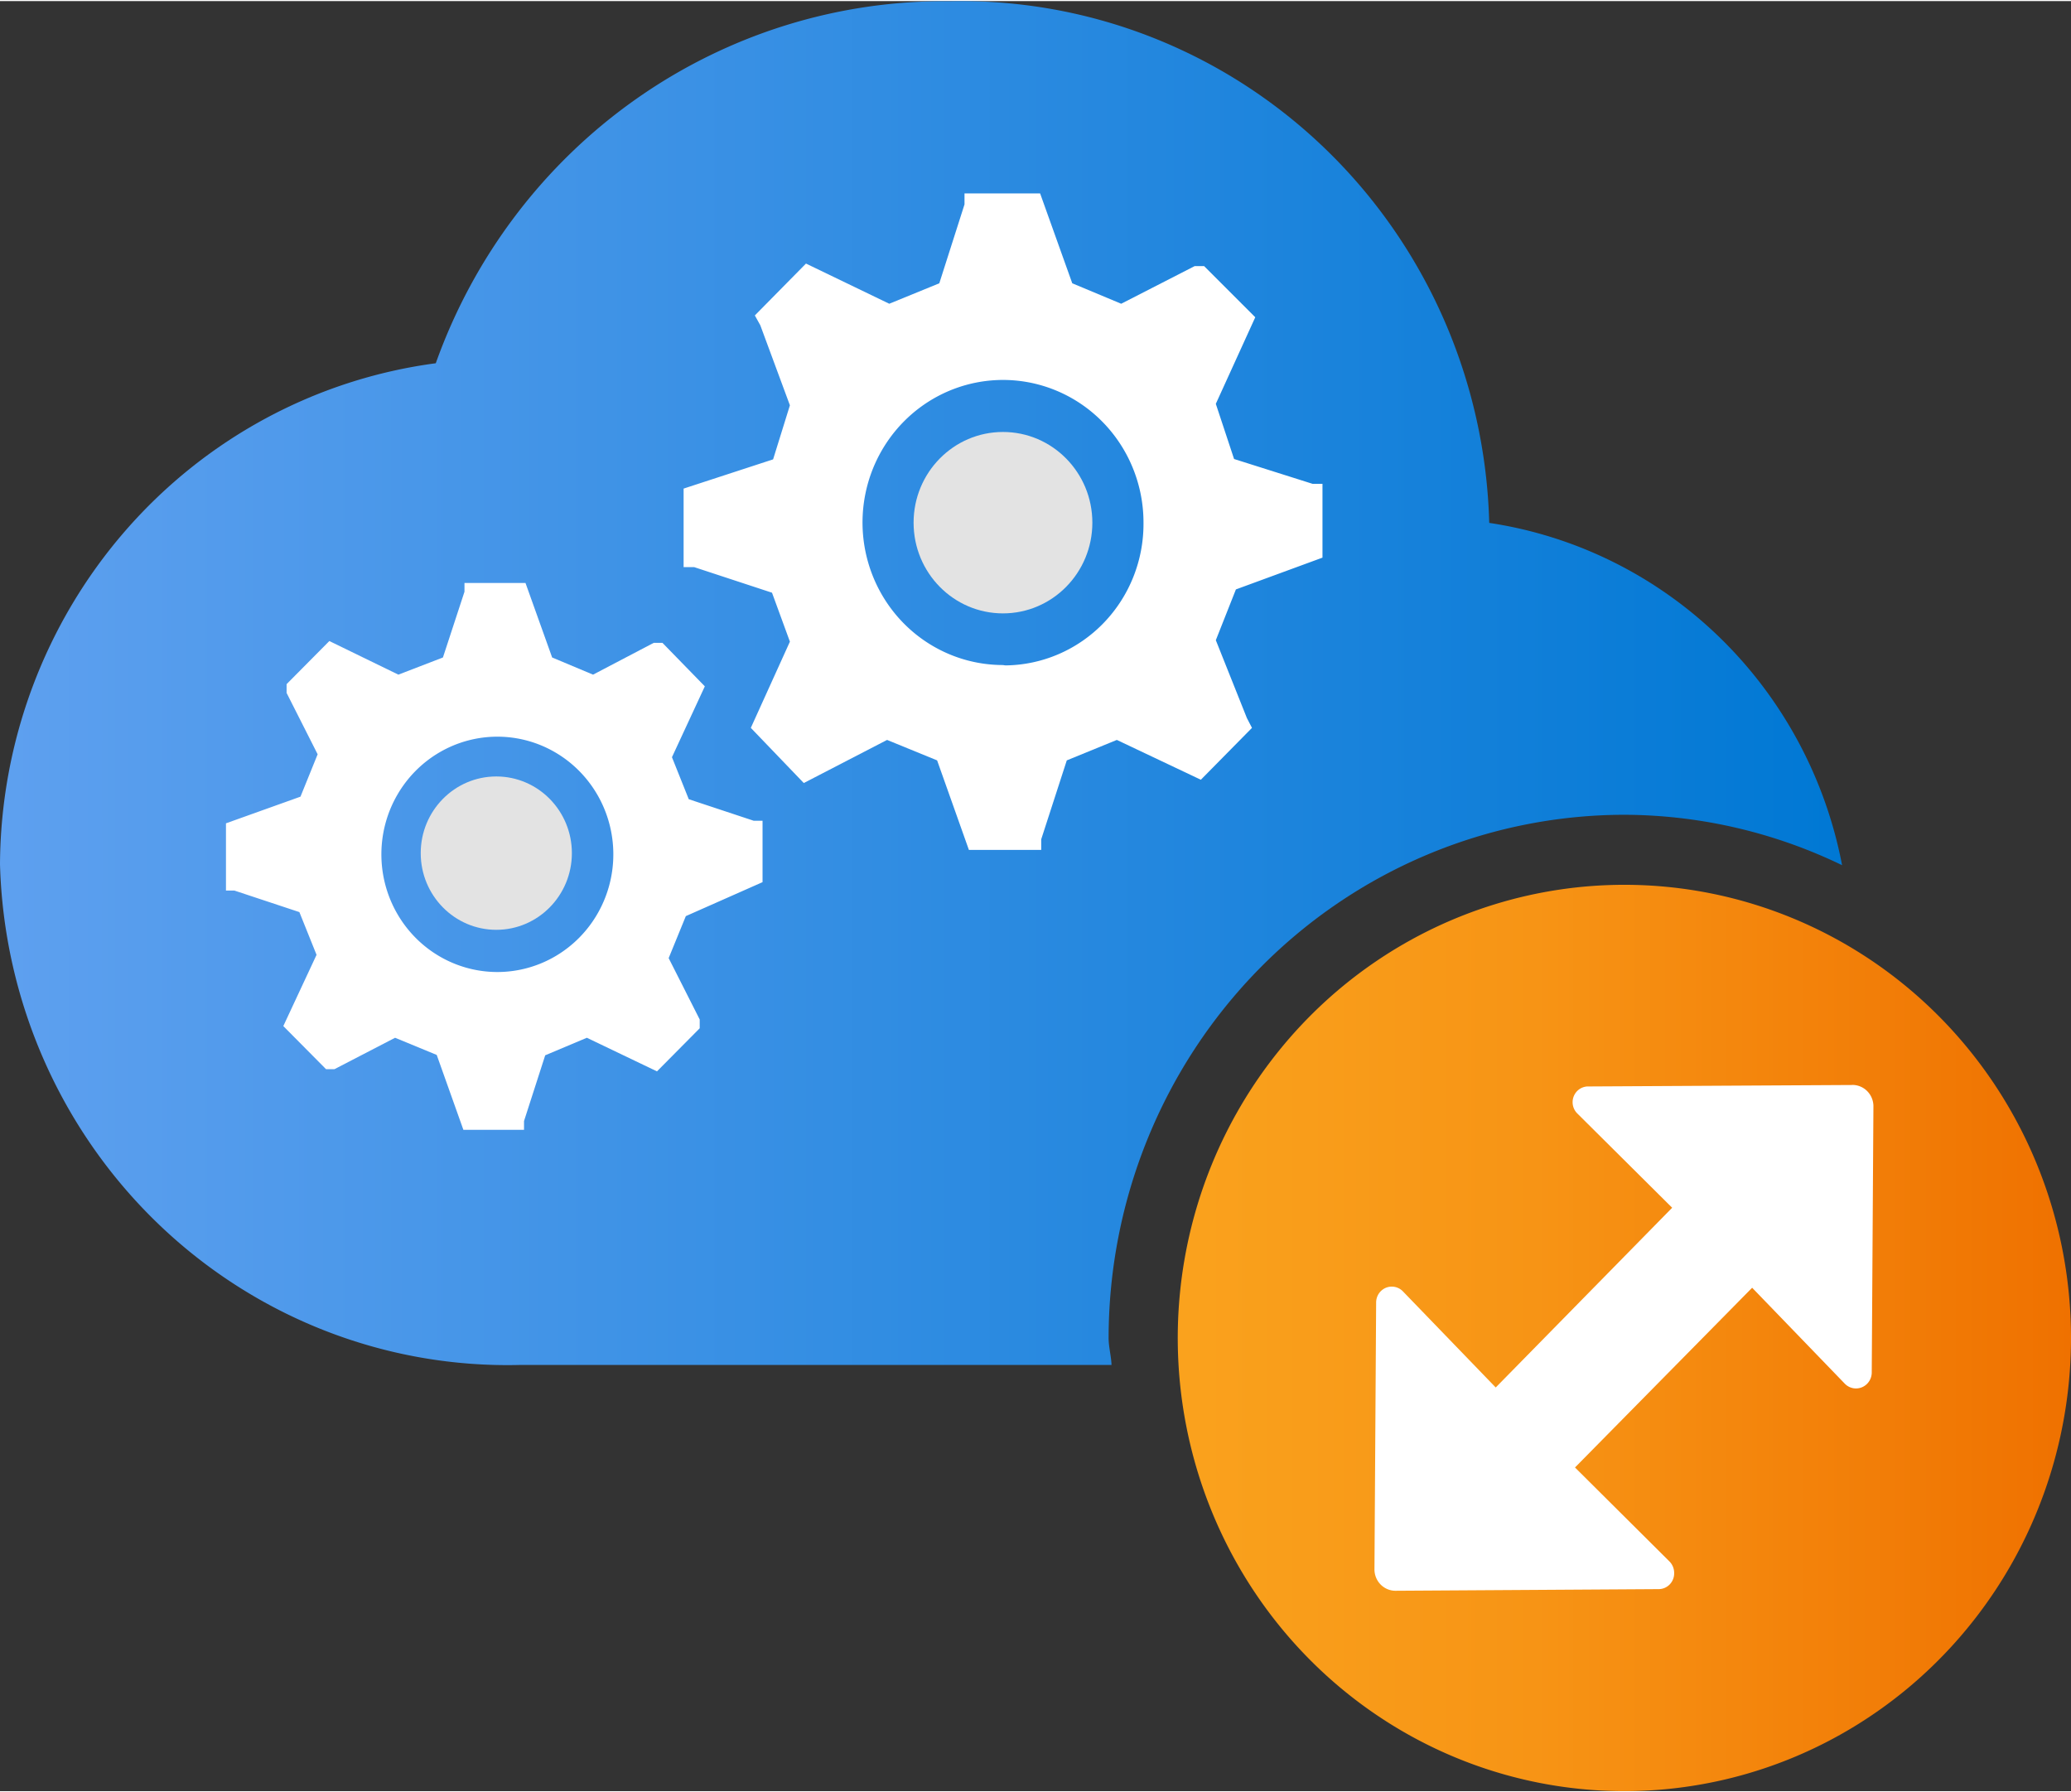 <?xml version="1.0" encoding="UTF-8" standalone="no"?>
<!-- Generated by Microsoft Visio, SVG Export Cloud Service.svg Page-1 -->

<svg
   xmlns:dc="http://purl.org/dc/elements/1.1/"
   xmlns:cc="http://creativecommons.org/ns#"
   xmlns:rdf="http://www.w3.org/1999/02/22-rdf-syntax-ns#"
   xmlns:svg="http://www.w3.org/2000/svg"
   xmlns="http://www.w3.org/2000/svg"
   xmlns:sodipodi="http://sodipodi.sourceforge.net/DTD/sodipodi-0.dtd"
   xmlns:inkscape="http://www.inkscape.org/namespaces/inkscape"
   width="0.787in"
   height="0.681in"
   viewBox="0 0 56.697 49.001"
   xml:space="preserve"
   class="st5"
   version="1.1"
   id="svg62"
   sodipodi:docname="Cloud Service.svg"
   style="font-size:12px;overflow:visible;color-interpolation-filters:sRGB;fill:none;fill-rule:evenodd;stroke-linecap:square;stroke-miterlimit:3"
   inkscape:version="0.92.5 (2060ec1f9f, 2020-04-08)"><rect x="0" y="0" width="56.697" height="49.001" fill="#333333" stroke="none"/><sodipodi:namedview
   pagecolor="#ffffff"
   bordercolor="#666666"
   borderopacity="1"
   objecttolerance="10"
   gridtolerance="10"
   guidetolerance="10"
   inkscape:pageopacity="0"
   inkscape:pageshadow="2"
   inkscape:window-width="640"
   inkscape:window-height="480"
   id="namedview64"
   showgrid="false"
   inkscape:zoom="1.534071"
   inkscape:cx="37.7951"
   inkscape:cy="32.667926"
   inkscape:window-x="0"
   inkscape:window-y="0"
   inkscape:window-maximized="0"
   inkscape:current-layer="svg62" />
	<style
   type="text/css"
   id="style2">
	<![CDATA[
		.st1 {fill:url(#grad0-6);stroke:none;stroke-linecap:butt;stroke-width:33.193}
		.st2 {fill:#e3e3e3;stroke:none;stroke-linecap:butt;stroke-width:33.193}
		.st3 {fill:#ffffff;stroke:none;stroke-linecap:butt;stroke-width:33.193}
		.st4 {fill:url(#grad0-18);stroke:none;stroke-linecap:butt;stroke-width:33.193}
		.st5 {fill:none;fill-rule:evenodd;font-size:12px;overflow:visible;stroke-linecap:square;stroke-miterlimit:3}
	]]>
	</style>

	<defs
   id="Patterns_And_Gradients">
		<linearGradient
   id="grad0-6"
   x1="0"
   y1="90.703"
   x2="43.393"
   y2="90.703"
   gradientTransform="scale(1.162,0.86)"
   gradientUnits="userSpaceOnUse">
			<stop
   offset="0"
   stop-color="#5ea0ef"
   stop-opacity="1"
   id="stop4" />
			<stop
   offset="1"
   stop-color="#0078d4"
   stop-opacity="1"
   id="stop6" />
		</linearGradient>
		<linearGradient
   id="grad0-18"
   x1="-3.6"
   y1="93.53"
   x2="21.032"
   y2="93.53"
   gradientTransform="scale(0.993,1.007)"
   gradientUnits="userSpaceOnUse">
			<stop
   offset="0"
   stop-color="#faa21d"
   stop-opacity="1"
   id="stop9" />
			<stop
   offset="0.4"
   stop-color="#f79415"
   stop-opacity="1"
   id="stop11" />
			<stop
   offset="1"
   stop-color="#ef7100"
   stop-opacity="1"
   id="stop13" />
		</linearGradient>
	</defs>
	<g
   id="g60"
   transform="translate(-33.193,-33.19)">
		<title
   id="title17">Page-1</title>
		<g
   id="group11604-1"
   transform="translate(33.193,-36.829)">
			<title
   id="title19">Cloud Service.11604</title>
			<g
   id="group11605-2">
				<title
   id="title21">g16</title>
				<g
   id="shape11606-3"
   transform="translate(0,-8.027)">
					<title
   id="title23">path2</title>
					<path
   d="M 30.35,114.64 A 14.132,14.338 0 0 1 44.47,100.32 13.94,14.143 0 0 1 50.43,101.7 11.565,11.734 -180 0 0 40.77,92.33 14.463,14.674 -180 0 0 26,78.05 14.803,15.019 -180 0 0 11.93,87.96 13.707,13.907 -180 0 0 0,101.67 13.899,14.102 -180 0 0 14.26,115.38 h 16.17 c -0.01,-0.25 -0.08,-0.49 -0.08,-0.74 z"
   class="st1"
   id="path25"
   inkscape:connector-curvature="0"
   style="fill:url(#grad0-6);stroke:none;stroke-width:33.193;stroke-linecap:butt" />
				</g>
				<g
   id="shape11607-7"
   transform="translate(11.518,-19.937)">
					<title
   id="title28">circle4</title>
					<ellipse
   cx="2.069"
   cy="113.28"
   rx="2.069"
   ry="2.099"
   class="st2"
   id="ellipse30"
   style="fill:#e3e3e3;stroke:none;stroke-width:33.193;stroke-linecap:butt" />
				</g>
				<g
   id="shape11608-9"
   transform="translate(6.186,-14.463)">
					<title
   id="title33">path6</title>
					<path
   d="m 14.69,108.6 v -1.68 h -0.24 l -1.78,-0.59 -0.46,-1.15 0.9,-1.94 -1.16,-1.19 h -0.24 l -1.66,0.87 -1.12,-0.47 -0.73,-2.04 H 6.53 v 0.24 l -0.59,1.8 -1.22,0.47 -1.89,-0.92 -1.17,1.18 v 0.24 l 0.85,1.68 -0.47,1.16 -2.04,0.73 v 1.84 h 0.23 l 1.78,0.59 0.47,1.17 -0.91,1.95 1.17,1.18 h 0.23 l 1.66,-0.86 1.14,0.47 0.73,2.05 h 1.66 v -0.24 l 0.58,-1.8 1.14,-0.48 1.92,0.92 1.17,-1.18 v -0.24 l -0.85,-1.68 0.47,-1.15 z m -7.29,2.46 a 3.175,3.221 0 1 1 0.06,0 z"
   class="st3"
   id="path35"
   inkscape:connector-curvature="0"
   style="fill:#ffffff;stroke:none;stroke-width:33.193;stroke-linecap:butt" />
				</g>
				<g
   id="shape11609-11"
   transform="translate(25.011,-28.6)">
					<title
   id="title38">circle8</title>
					<ellipse
   cx="2.447"
   cy="112.897"
   rx="2.447"
   ry="2.483"
   class="st2"
   id="ellipse40"
   style="fill:#e3e3e3;stroke:none;stroke-width:33.193;stroke-linecap:butt" />
				</g>
				<g
   id="shape11610-13"
   transform="translate(18.715,-22.126)">
					<title
   id="title43">path10</title>
					<path
   d="m 17.49,107.38 v -2.02 h -0.27 l -2.15,-0.68 -0.5,-1.51 1.08,-2.37 -1.4,-1.4 h -0.26 l -2.01,1.03 -1.34,-0.56 -0.88,-2.46 H 7.69 v 0.3 L 7,99.87 l -1.37,0.56 -2.28,-1.1 -1.4,1.42 0.15,0.27 0.81,2.19 -0.46,1.48 -2.45,0.8 v 2.15 h 0.29 l 2.13,0.7 0.49,1.34 -1.07,2.36 1.45,1.51 0.29,-0.15 1.99,-1.03 1.37,0.56 0.87,2.45 h 1.98 v -0.29 l 0.7,-2.16 1.37,-0.56 2.3,1.09 1.4,-1.42 -0.14,-0.27 -0.85,-2.13 0.55,-1.39 z m -8.75,2.94 a 3.846,3.902 0 1 1 3.85,-3.89 3.817,3.873 0 0 1 -3.78,3.9 z"
   class="st3"
   id="path45"
   inkscape:connector-curvature="0"
   style="fill:#ffffff;stroke:none;stroke-width:33.193;stroke-linecap:butt" />
				</g>
				<g
   id="shape11611-15"
   transform="translate(35.817)">
					<title
   id="title48">path12</title>
					<path
   d="M 8.66,94.21 A 12.227,12.405 -180 1 0 20.88,106.61 12.227,12.405 -180 0 0 8.65,94.21 Z"
   class="st4"
   id="path50"
   inkscape:connector-curvature="0"
   style="fill:url(#grad0-18);stroke:none;stroke-width:33.193;stroke-linecap:butt" />
				</g>
				<g
   id="shape11612-19"
   transform="translate(37.628,-1.84)">
					<title
   id="title53">path14</title>
					<path
   d="m 13.08,101.53 -7.21,0.04 a 0.425,0.431 -180 0 0 -0.315,0.741 L 8.15,104.89 3.32,109.81 0.78,107.18 a 0.428,0.435 -180 0 0 -0.734,0.3 L 0,114.79 a 0.576,0.585 -180 0 0 0.576,0.585 L 7.78,115.33 a 0.425,0.431 -180 0 0 0.425,-0.435 0.438,0.444 -180 0 0 -0.126,-0.32 L 5.49,112 l 4.85,-4.92 2.54,2.63 a 0.431,0.438 -180 0 0 0.734,-0.3 L 13.66,102.1 a 0.576,0.585 -180 0 0 -0.576,-0.572 z"
   class="st3"
   id="path55"
   inkscape:connector-curvature="0"
   style="fill:#ffffff;stroke:none;stroke-width:33.193;stroke-linecap:butt" />
				</g>
			</g>
		</g>
	</g>
</svg>